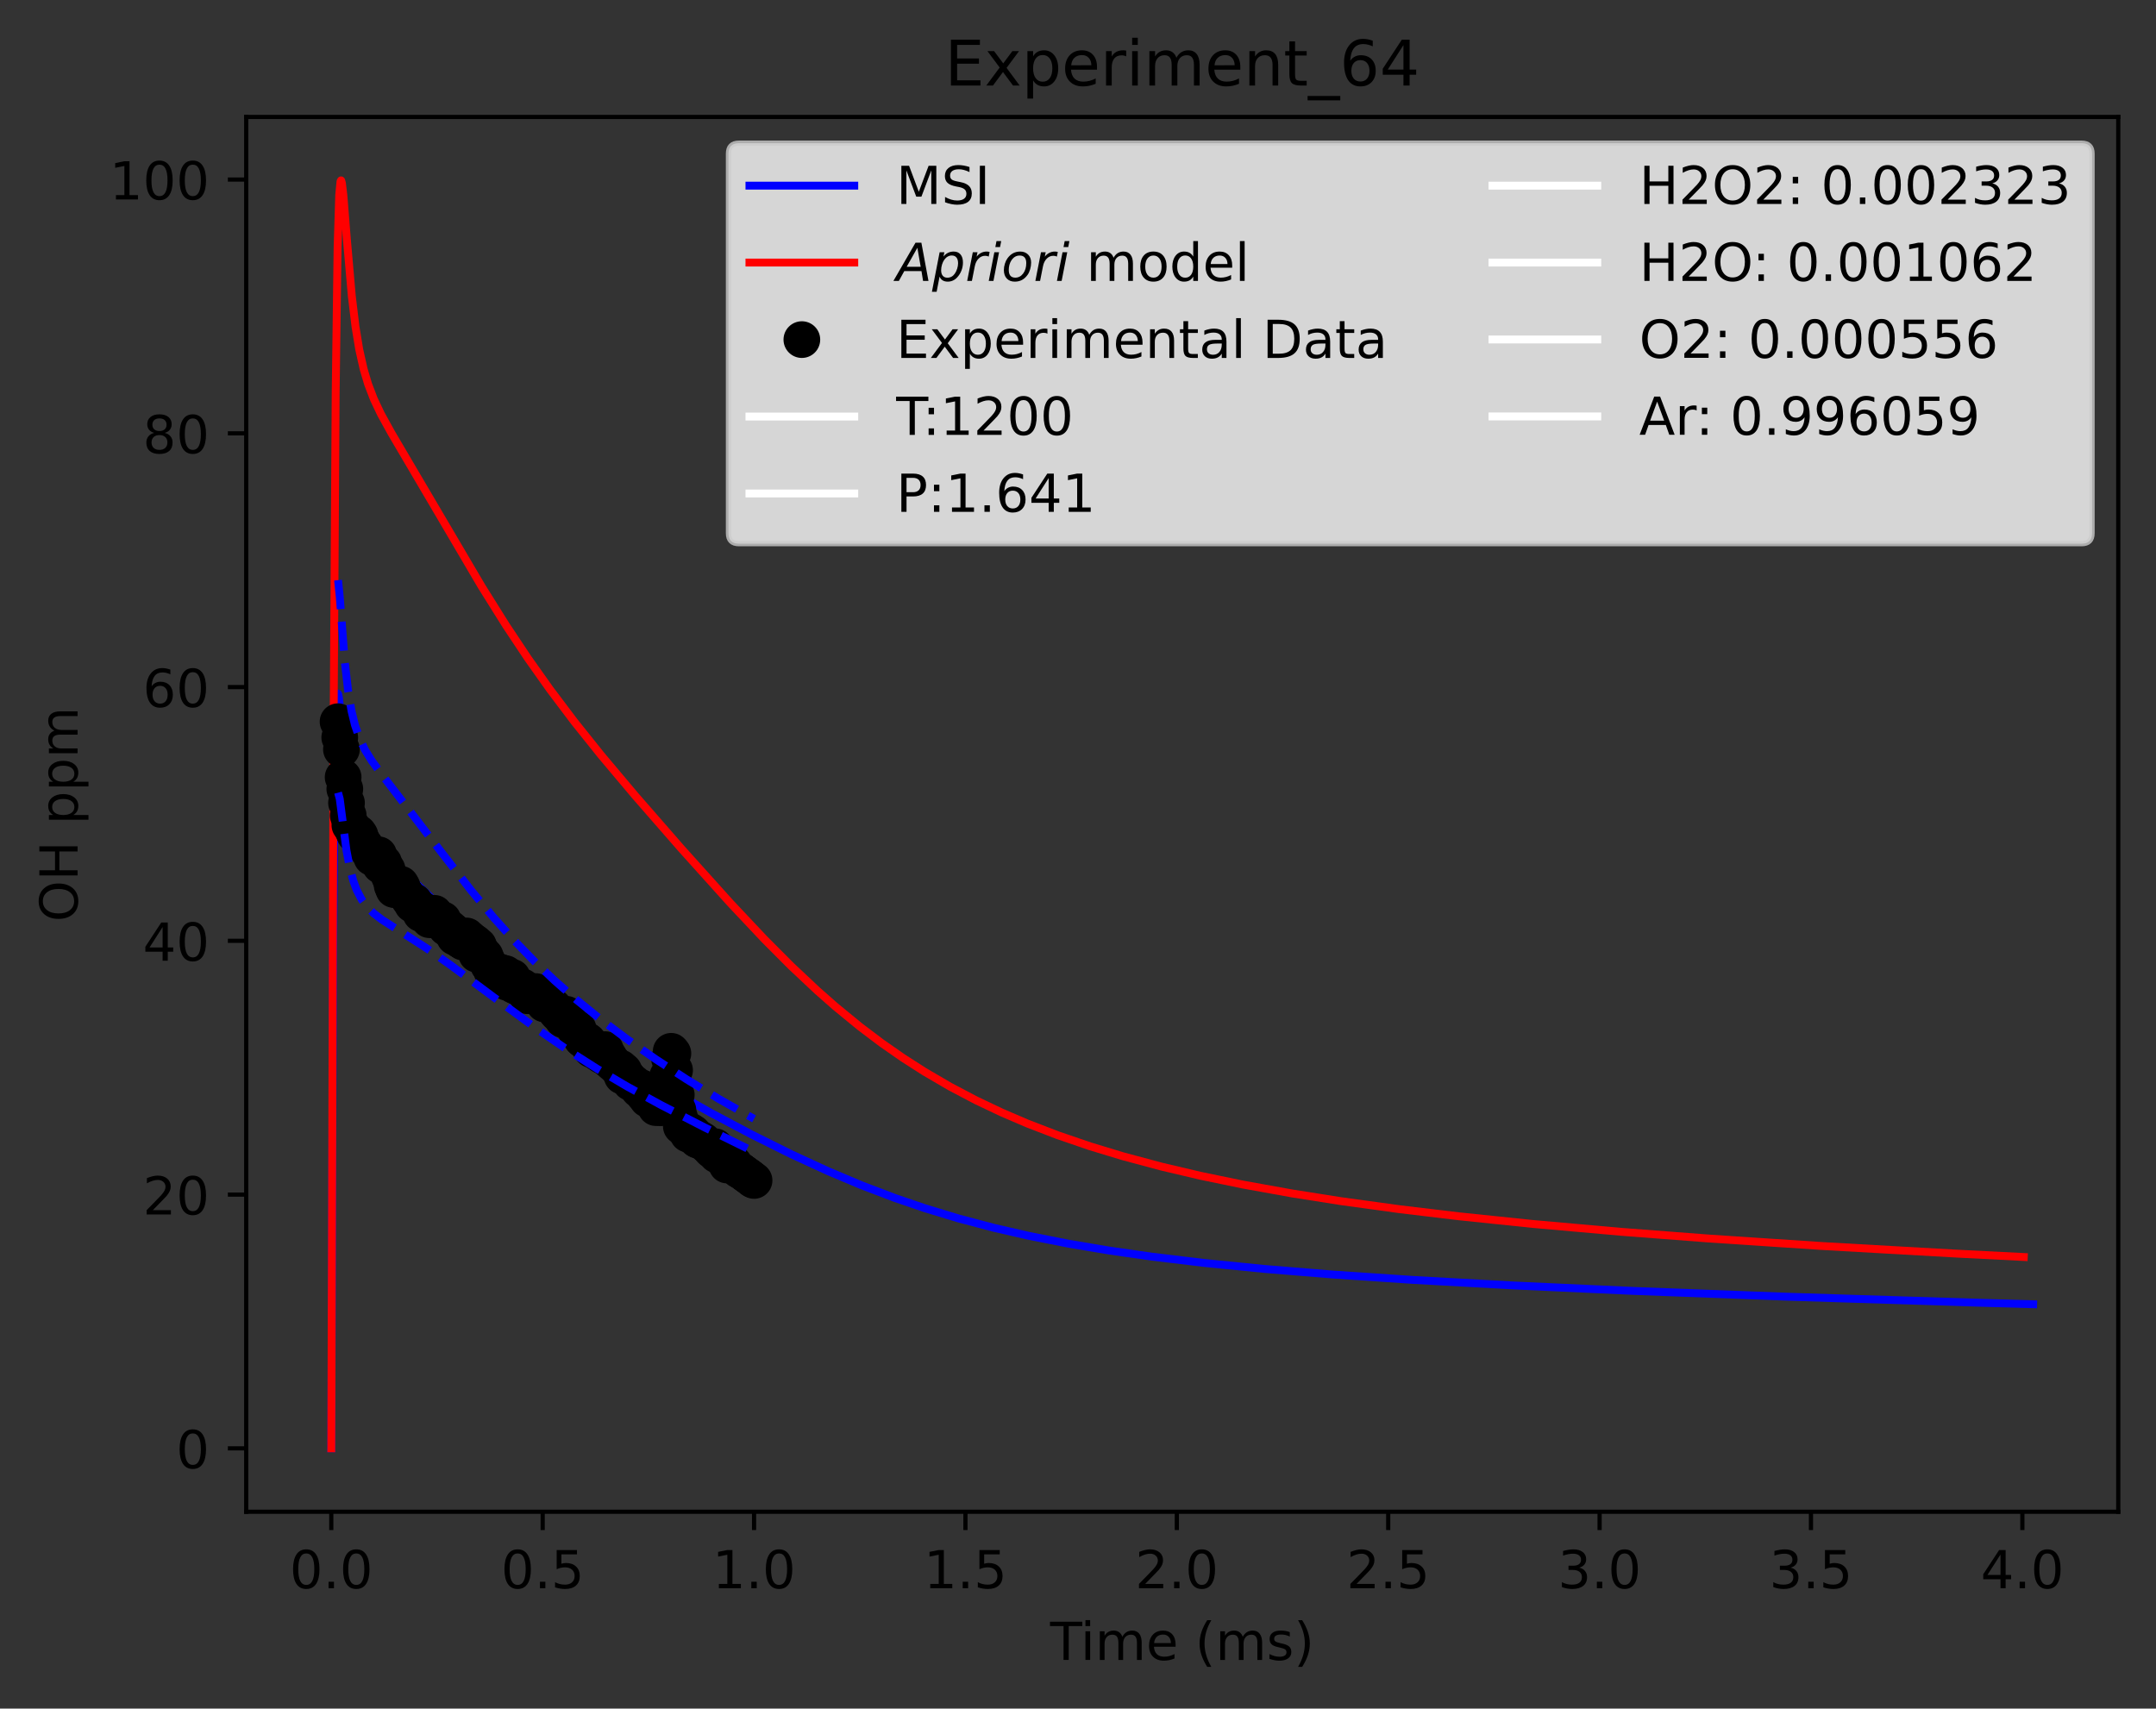 <?xml version="1.0" encoding="utf-8" standalone="no"?>
<!DOCTYPE svg PUBLIC "-//W3C//DTD SVG 1.1//EN"
  "http://www.w3.org/Graphics/SVG/1.1/DTD/svg11.dtd">
<!-- Created with matplotlib (https://matplotlib.org/) -->
<svg height="325.986pt" version="1.1" viewBox="0 0 411.286 325.986" width="411.286pt" xmlns="http://www.w3.org/2000/svg" xmlns:xlink="http://www.w3.org/1999/xlink">
 <rect x="0" y="0" width="411.286" height="325.986" fill="#333333" stroke="none"/>
 <defs>
  <style type="text/css">*{stroke-linecap:butt;stroke-linejoin:round;}</style>
 </defs>
 <g id="figure_1">
  <g id="patch_1">
   <path d="M 0 325.986 
L 411.286 325.986 
L 411.286 0 
L 0 0 
z
" style="fill:none;"/>
  </g>
  <g id="axes_1">
   <g id="patch_2">
    <path d="M 46.966 288.43 
L 404.086 288.43 
L 404.086 22.318 
L 46.966 22.318 
z
" style="fill:none;"/>
   </g>
   <g id="matplotlib.axis_1">
    <g id="xtick_1">
     <g id="line2d_1">
      <defs>
       <path d="M 0 0 
L 0 3.5 
" id="m9bf61937f9" style="stroke:#000000;stroke-width:0.8;"/>
      </defs>
      <g>
       <use style="stroke:#000000;stroke-width:0.8;" x="63.198" xlink:href="#m9bf61937f9" y="288.43"/>
      </g>
     </g>
     <g id="text_1">
      <!-- 0.0 -->
      <g transform="translate(55.247 303.029)scale(0.1 -0.1)">
       <defs>
        <path d="M 31.781 66.406 
Q 24.172 66.406 20.328 58.906 
Q 16.5 51.422 16.5 36.375 
Q 16.5 21.391 20.328 13.891 
Q 24.172 6.391 31.781 6.391 
Q 39.453 6.391 43.281 13.891 
Q 47.125 21.391 47.125 36.375 
Q 47.125 51.422 43.281 58.906 
Q 39.453 66.406 31.781 66.406 
z
M 31.781 74.219 
Q 44.047 74.219 50.516 64.516 
Q 56.984 54.828 56.984 36.375 
Q 56.984 17.969 50.516 8.266 
Q 44.047 -1.422 31.781 -1.422 
Q 19.531 -1.422 13.062 8.266 
Q 6.594 17.969 6.594 36.375 
Q 6.594 54.828 13.062 64.516 
Q 19.531 74.219 31.781 74.219 
z
" id="DejaVuSans-48"/>
        <path d="M 10.688 12.406 
L 21 12.406 
L 21 0 
L 10.688 0 
z
" id="DejaVuSans-46"/>
       </defs>
       <use xlink:href="#DejaVuSans-48"/>
       <use x="63.623" xlink:href="#DejaVuSans-46"/>
       <use x="95.41" xlink:href="#DejaVuSans-48"/>
      </g>
     </g>
    </g>
    <g id="xtick_2">
     <g id="line2d_2">
      <g>
       <use style="stroke:#000000;stroke-width:0.8;" x="103.523" xlink:href="#m9bf61937f9" y="288.43"/>
      </g>
     </g>
     <g id="text_2">
      <!-- 0.5 -->
      <g transform="translate(95.571 303.029)scale(0.1 -0.1)">
       <defs>
        <path d="M 10.797 72.906 
L 49.516 72.906 
L 49.516 64.594 
L 19.828 64.594 
L 19.828 46.734 
Q 21.969 47.469 24.109 47.828 
Q 26.266 48.188 28.422 48.188 
Q 40.625 48.188 47.75 41.5 
Q 54.891 34.812 54.891 23.391 
Q 54.891 11.625 47.562 5.094 
Q 40.234 -1.422 26.906 -1.422 
Q 22.312 -1.422 17.547 -0.641 
Q 12.797 0.141 7.719 1.703 
L 7.719 11.625 
Q 12.109 9.234 16.797 8.062 
Q 21.484 6.891 26.703 6.891 
Q 35.156 6.891 40.078 11.328 
Q 45.016 15.766 45.016 23.391 
Q 45.016 31 40.078 35.438 
Q 35.156 39.891 26.703 39.891 
Q 22.75 39.891 18.812 39.016 
Q 14.891 38.141 10.797 36.281 
z
" id="DejaVuSans-53"/>
       </defs>
       <use xlink:href="#DejaVuSans-48"/>
       <use x="63.623" xlink:href="#DejaVuSans-46"/>
       <use x="95.41" xlink:href="#DejaVuSans-53"/>
      </g>
     </g>
    </g>
    <g id="xtick_3">
     <g id="line2d_3">
      <g>
       <use style="stroke:#000000;stroke-width:0.8;" x="143.847" xlink:href="#m9bf61937f9" y="288.43"/>
      </g>
     </g>
     <g id="text_3">
      <!-- 1.0 -->
      <g transform="translate(135.895 303.029)scale(0.1 -0.1)">
       <defs>
        <path d="M 12.406 8.297 
L 28.516 8.297 
L 28.516 63.922 
L 10.984 60.406 
L 10.984 69.391 
L 28.422 72.906 
L 38.281 72.906 
L 38.281 8.297 
L 54.391 8.297 
L 54.391 0 
L 12.406 0 
z
" id="DejaVuSans-49"/>
       </defs>
       <use xlink:href="#DejaVuSans-49"/>
       <use x="63.623" xlink:href="#DejaVuSans-46"/>
       <use x="95.41" xlink:href="#DejaVuSans-48"/>
      </g>
     </g>
    </g>
    <g id="xtick_4">
     <g id="line2d_4">
      <g>
       <use style="stroke:#000000;stroke-width:0.8;" x="184.171" xlink:href="#m9bf61937f9" y="288.43"/>
      </g>
     </g>
     <g id="text_4">
      <!-- 1.5 -->
      <g transform="translate(176.22 303.029)scale(0.1 -0.1)">
       <use xlink:href="#DejaVuSans-49"/>
       <use x="63.623" xlink:href="#DejaVuSans-46"/>
       <use x="95.41" xlink:href="#DejaVuSans-53"/>
      </g>
     </g>
    </g>
    <g id="xtick_5">
     <g id="line2d_5">
      <g>
       <use style="stroke:#000000;stroke-width:0.8;" x="224.495" xlink:href="#m9bf61937f9" y="288.43"/>
      </g>
     </g>
     <g id="text_5">
      <!-- 2.0 -->
      <g transform="translate(216.544 303.029)scale(0.1 -0.1)">
       <defs>
        <path d="M 19.188 8.297 
L 53.609 8.297 
L 53.609 0 
L 7.328 0 
L 7.328 8.297 
Q 12.938 14.109 22.625 23.891 
Q 32.328 33.688 34.812 36.531 
Q 39.547 41.844 41.422 45.531 
Q 43.312 49.219 43.312 52.781 
Q 43.312 58.594 39.234 62.25 
Q 35.156 65.922 28.609 65.922 
Q 23.969 65.922 18.812 64.312 
Q 13.672 62.703 7.812 59.422 
L 7.812 69.391 
Q 13.766 71.781 18.938 73 
Q 24.125 74.219 28.422 74.219 
Q 39.75 74.219 46.484 68.547 
Q 53.219 62.891 53.219 53.422 
Q 53.219 48.922 51.531 44.891 
Q 49.859 40.875 45.406 35.406 
Q 44.188 33.984 37.641 27.219 
Q 31.109 20.453 19.188 8.297 
z
" id="DejaVuSans-50"/>
       </defs>
       <use xlink:href="#DejaVuSans-50"/>
       <use x="63.623" xlink:href="#DejaVuSans-46"/>
       <use x="95.41" xlink:href="#DejaVuSans-48"/>
      </g>
     </g>
    </g>
    <g id="xtick_6">
     <g id="line2d_6">
      <g>
       <use style="stroke:#000000;stroke-width:0.8;" x="264.82" xlink:href="#m9bf61937f9" y="288.43"/>
      </g>
     </g>
     <g id="text_6">
      <!-- 2.5 -->
      <g transform="translate(256.868 303.029)scale(0.1 -0.1)">
       <use xlink:href="#DejaVuSans-50"/>
       <use x="63.623" xlink:href="#DejaVuSans-46"/>
       <use x="95.41" xlink:href="#DejaVuSans-53"/>
      </g>
     </g>
    </g>
    <g id="xtick_7">
     <g id="line2d_7">
      <g>
       <use style="stroke:#000000;stroke-width:0.8;" x="305.144" xlink:href="#m9bf61937f9" y="288.43"/>
      </g>
     </g>
     <g id="text_7">
      <!-- 3.0 -->
      <g transform="translate(297.192 303.029)scale(0.1 -0.1)">
       <defs>
        <path d="M 40.578 39.312 
Q 47.656 37.797 51.625 33 
Q 55.609 28.219 55.609 21.188 
Q 55.609 10.406 48.188 4.484 
Q 40.766 -1.422 27.094 -1.422 
Q 22.516 -1.422 17.656 -0.516 
Q 12.797 0.391 7.625 2.203 
L 7.625 11.719 
Q 11.719 9.328 16.594 8.109 
Q 21.484 6.891 26.812 6.891 
Q 36.078 6.891 40.938 10.547 
Q 45.797 14.203 45.797 21.188 
Q 45.797 27.641 41.281 31.266 
Q 36.766 34.906 28.719 34.906 
L 20.219 34.906 
L 20.219 43.016 
L 29.109 43.016 
Q 36.375 43.016 40.234 45.922 
Q 44.094 48.828 44.094 54.297 
Q 44.094 59.906 40.109 62.906 
Q 36.141 65.922 28.719 65.922 
Q 24.656 65.922 20.016 65.031 
Q 15.375 64.156 9.812 62.312 
L 9.812 71.094 
Q 15.438 72.656 20.344 73.438 
Q 25.25 74.219 29.594 74.219 
Q 40.828 74.219 47.359 69.109 
Q 53.906 64.016 53.906 55.328 
Q 53.906 49.266 50.438 45.094 
Q 46.969 40.922 40.578 39.312 
z
" id="DejaVuSans-51"/>
       </defs>
       <use xlink:href="#DejaVuSans-51"/>
       <use x="63.623" xlink:href="#DejaVuSans-46"/>
       <use x="95.41" xlink:href="#DejaVuSans-48"/>
      </g>
     </g>
    </g>
    <g id="xtick_8">
     <g id="line2d_8">
      <g>
       <use style="stroke:#000000;stroke-width:0.8;" x="345.468" xlink:href="#m9bf61937f9" y="288.43"/>
      </g>
     </g>
     <g id="text_8">
      <!-- 3.5 -->
      <g transform="translate(337.517 303.029)scale(0.1 -0.1)">
       <use xlink:href="#DejaVuSans-51"/>
       <use x="63.623" xlink:href="#DejaVuSans-46"/>
       <use x="95.41" xlink:href="#DejaVuSans-53"/>
      </g>
     </g>
    </g>
    <g id="xtick_9">
     <g id="line2d_9">
      <g>
       <use style="stroke:#000000;stroke-width:0.8;" x="385.793" xlink:href="#m9bf61937f9" y="288.43"/>
      </g>
     </g>
     <g id="text_9">
      <!-- 4.0 -->
      <g transform="translate(377.841 303.029)scale(0.1 -0.1)">
       <defs>
        <path d="M 37.797 64.312 
L 12.891 25.391 
L 37.797 25.391 
z
M 35.203 72.906 
L 47.609 72.906 
L 47.609 25.391 
L 58.016 25.391 
L 58.016 17.188 
L 47.609 17.188 
L 47.609 0 
L 37.797 0 
L 37.797 17.188 
L 4.891 17.188 
L 4.891 26.703 
z
" id="DejaVuSans-52"/>
       </defs>
       <use xlink:href="#DejaVuSans-52"/>
       <use x="63.623" xlink:href="#DejaVuSans-46"/>
       <use x="95.41" xlink:href="#DejaVuSans-48"/>
      </g>
     </g>
    </g>
    <g id="text_10">
     <!-- Time (ms) -->
     <g transform="translate(200.326 316.707)scale(0.1 -0.1)">
      <defs>
       <path d="M -0.297 72.906 
L 61.375 72.906 
L 61.375 64.594 
L 35.5 64.594 
L 35.5 0 
L 25.594 0 
L 25.594 64.594 
L -0.297 64.594 
z
" id="DejaVuSans-84"/>
       <path d="M 9.422 54.688 
L 18.406 54.688 
L 18.406 0 
L 9.422 0 
z
M 9.422 75.984 
L 18.406 75.984 
L 18.406 64.594 
L 9.422 64.594 
z
" id="DejaVuSans-105"/>
       <path d="M 52 44.188 
Q 55.375 50.25 60.062 53.125 
Q 64.75 56 71.094 56 
Q 79.641 56 84.281 50.016 
Q 88.922 44.047 88.922 33.016 
L 88.922 0 
L 79.891 0 
L 79.891 32.719 
Q 79.891 40.578 77.094 44.375 
Q 74.312 48.188 68.609 48.188 
Q 61.625 48.188 57.562 43.547 
Q 53.516 38.922 53.516 30.906 
L 53.516 0 
L 44.484 0 
L 44.484 32.719 
Q 44.484 40.625 41.703 44.406 
Q 38.922 48.188 33.109 48.188 
Q 26.219 48.188 22.156 43.531 
Q 18.109 38.875 18.109 30.906 
L 18.109 0 
L 9.078 0 
L 9.078 54.688 
L 18.109 54.688 
L 18.109 46.188 
Q 21.188 51.219 25.484 53.609 
Q 29.781 56 35.688 56 
Q 41.656 56 45.828 52.969 
Q 50 49.953 52 44.188 
z
" id="DejaVuSans-109"/>
       <path d="M 56.203 29.594 
L 56.203 25.203 
L 14.891 25.203 
Q 15.484 15.922 20.484 11.062 
Q 25.484 6.203 34.422 6.203 
Q 39.594 6.203 44.453 7.469 
Q 49.312 8.734 54.109 11.281 
L 54.109 2.781 
Q 49.266 0.734 44.188 -0.344 
Q 39.109 -1.422 33.891 -1.422 
Q 20.797 -1.422 13.156 6.188 
Q 5.516 13.812 5.516 26.812 
Q 5.516 40.234 12.766 48.109 
Q 20.016 56 32.328 56 
Q 43.359 56 49.781 48.891 
Q 56.203 41.797 56.203 29.594 
z
M 47.219 32.234 
Q 47.125 39.594 43.094 43.984 
Q 39.062 48.391 32.422 48.391 
Q 24.906 48.391 20.391 44.141 
Q 15.875 39.891 15.188 32.172 
z
" id="DejaVuSans-101"/>
       <path id="DejaVuSans-32"/>
       <path d="M 31 75.875 
Q 24.469 64.656 21.281 53.656 
Q 18.109 42.672 18.109 31.391 
Q 18.109 20.125 21.312 9.062 
Q 24.516 -2 31 -13.188 
L 23.188 -13.188 
Q 15.875 -1.703 12.234 9.375 
Q 8.594 20.453 8.594 31.391 
Q 8.594 42.281 12.203 53.312 
Q 15.828 64.359 23.188 75.875 
z
" id="DejaVuSans-40"/>
       <path d="M 44.281 53.078 
L 44.281 44.578 
Q 40.484 46.531 36.375 47.5 
Q 32.281 48.484 27.875 48.484 
Q 21.188 48.484 17.844 46.438 
Q 14.5 44.391 14.5 40.281 
Q 14.5 37.156 16.891 35.375 
Q 19.281 33.594 26.516 31.984 
L 29.594 31.297 
Q 39.156 29.25 43.188 25.516 
Q 47.219 21.781 47.219 15.094 
Q 47.219 7.469 41.188 3.016 
Q 35.156 -1.422 24.609 -1.422 
Q 20.219 -1.422 15.453 -0.562 
Q 10.688 0.297 5.422 2 
L 5.422 11.281 
Q 10.406 8.688 15.234 7.391 
Q 20.062 6.109 24.812 6.109 
Q 31.156 6.109 34.562 8.281 
Q 37.984 10.453 37.984 14.406 
Q 37.984 18.062 35.516 20.016 
Q 33.062 21.969 24.703 23.781 
L 21.578 24.516 
Q 13.234 26.266 9.516 29.906 
Q 5.812 33.547 5.812 39.891 
Q 5.812 47.609 11.281 51.797 
Q 16.75 56 26.812 56 
Q 31.781 56 36.172 55.266 
Q 40.578 54.547 44.281 53.078 
z
" id="DejaVuSans-115"/>
       <path d="M 8.016 75.875 
L 15.828 75.875 
Q 23.141 64.359 26.781 53.312 
Q 30.422 42.281 30.422 31.391 
Q 30.422 20.453 26.781 9.375 
Q 23.141 -1.703 15.828 -13.188 
L 8.016 -13.188 
Q 14.5 -2 17.703 9.062 
Q 20.906 20.125 20.906 31.391 
Q 20.906 42.672 17.703 53.656 
Q 14.5 64.656 8.016 75.875 
z
" id="DejaVuSans-41"/>
      </defs>
      <use xlink:href="#DejaVuSans-84"/>
      <use x="57.959" xlink:href="#DejaVuSans-105"/>
      <use x="85.742" xlink:href="#DejaVuSans-109"/>
      <use x="183.154" xlink:href="#DejaVuSans-101"/>
      <use x="244.678" xlink:href="#DejaVuSans-32"/>
      <use x="276.465" xlink:href="#DejaVuSans-40"/>
      <use x="315.479" xlink:href="#DejaVuSans-109"/>
      <use x="412.891" xlink:href="#DejaVuSans-115"/>
      <use x="464.99" xlink:href="#DejaVuSans-41"/>
     </g>
    </g>
   </g>
   <g id="matplotlib.axis_2">
    <g id="ytick_1">
     <g id="line2d_10">
      <defs>
       <path d="M 0 0 
L -3.5 0 
" id="mf87a4bf2c1" style="stroke:#000000;stroke-width:0.8;"/>
      </defs>
      <g>
       <use style="stroke:#000000;stroke-width:0.8;" x="46.966" xlink:href="#mf87a4bf2c1" y="276.334"/>
      </g>
     </g>
     <g id="text_11">
      <!-- 0 -->
      <g transform="translate(33.603 280.133)scale(0.1 -0.1)">
       <use xlink:href="#DejaVuSans-48"/>
      </g>
     </g>
    </g>
    <g id="ytick_2">
     <g id="line2d_11">
      <g>
       <use style="stroke:#000000;stroke-width:0.8;" x="46.966" xlink:href="#mf87a4bf2c1" y="227.919"/>
      </g>
     </g>
     <g id="text_12">
      <!-- 20 -->
      <g transform="translate(27.241 231.718)scale(0.1 -0.1)">
       <use xlink:href="#DejaVuSans-50"/>
       <use x="63.623" xlink:href="#DejaVuSans-48"/>
      </g>
     </g>
    </g>
    <g id="ytick_3">
     <g id="line2d_12">
      <g>
       <use style="stroke:#000000;stroke-width:0.8;" x="46.966" xlink:href="#mf87a4bf2c1" y="179.504"/>
      </g>
     </g>
     <g id="text_13">
      <!-- 40 -->
      <g transform="translate(27.241 183.303)scale(0.1 -0.1)">
       <use xlink:href="#DejaVuSans-52"/>
       <use x="63.623" xlink:href="#DejaVuSans-48"/>
      </g>
     </g>
    </g>
    <g id="ytick_4">
     <g id="line2d_13">
      <g>
       <use style="stroke:#000000;stroke-width:0.8;" x="46.966" xlink:href="#mf87a4bf2c1" y="131.089"/>
      </g>
     </g>
     <g id="text_14">
      <!-- 60 -->
      <g transform="translate(27.241 134.888)scale(0.1 -0.1)">
       <defs>
        <path d="M 33.016 40.375 
Q 26.375 40.375 22.484 35.828 
Q 18.609 31.297 18.609 23.391 
Q 18.609 15.531 22.484 10.953 
Q 26.375 6.391 33.016 6.391 
Q 39.656 6.391 43.531 10.953 
Q 47.406 15.531 47.406 23.391 
Q 47.406 31.297 43.531 35.828 
Q 39.656 40.375 33.016 40.375 
z
M 52.594 71.297 
L 52.594 62.312 
Q 48.875 64.062 45.094 64.984 
Q 41.312 65.922 37.594 65.922 
Q 27.828 65.922 22.672 59.328 
Q 17.531 52.734 16.797 39.406 
Q 19.672 43.656 24.016 45.922 
Q 28.375 48.188 33.594 48.188 
Q 44.578 48.188 50.953 41.516 
Q 57.328 34.859 57.328 23.391 
Q 57.328 12.156 50.688 5.359 
Q 44.047 -1.422 33.016 -1.422 
Q 20.359 -1.422 13.672 8.266 
Q 6.984 17.969 6.984 36.375 
Q 6.984 53.656 15.188 63.938 
Q 23.391 74.219 37.203 74.219 
Q 40.922 74.219 44.703 73.484 
Q 48.484 72.75 52.594 71.297 
z
" id="DejaVuSans-54"/>
       </defs>
       <use xlink:href="#DejaVuSans-54"/>
       <use x="63.623" xlink:href="#DejaVuSans-48"/>
      </g>
     </g>
    </g>
    <g id="ytick_5">
     <g id="line2d_14">
      <g>
       <use style="stroke:#000000;stroke-width:0.8;" x="46.966" xlink:href="#mf87a4bf2c1" y="82.674"/>
      </g>
     </g>
     <g id="text_15">
      <!-- 80 -->
      <g transform="translate(27.241 86.473)scale(0.1 -0.1)">
       <defs>
        <path d="M 31.781 34.625 
Q 24.75 34.625 20.719 30.859 
Q 16.703 27.094 16.703 20.516 
Q 16.703 13.922 20.719 10.156 
Q 24.75 6.391 31.781 6.391 
Q 38.812 6.391 42.859 10.172 
Q 46.922 13.969 46.922 20.516 
Q 46.922 27.094 42.891 30.859 
Q 38.875 34.625 31.781 34.625 
z
M 21.922 38.812 
Q 15.578 40.375 12.031 44.719 
Q 8.5 49.078 8.5 55.328 
Q 8.5 64.062 14.719 69.141 
Q 20.953 74.219 31.781 74.219 
Q 42.672 74.219 48.875 69.141 
Q 55.078 64.062 55.078 55.328 
Q 55.078 49.078 51.531 44.719 
Q 48 40.375 41.703 38.812 
Q 48.828 37.156 52.797 32.312 
Q 56.781 27.484 56.781 20.516 
Q 56.781 9.906 50.312 4.234 
Q 43.844 -1.422 31.781 -1.422 
Q 19.734 -1.422 13.25 4.234 
Q 6.781 9.906 6.781 20.516 
Q 6.781 27.484 10.781 32.312 
Q 14.797 37.156 21.922 38.812 
z
M 18.312 54.391 
Q 18.312 48.734 21.844 45.562 
Q 25.391 42.391 31.781 42.391 
Q 38.141 42.391 41.719 45.562 
Q 45.312 48.734 45.312 54.391 
Q 45.312 60.062 41.719 63.234 
Q 38.141 66.406 31.781 66.406 
Q 25.391 66.406 21.844 63.234 
Q 18.312 60.062 18.312 54.391 
z
" id="DejaVuSans-56"/>
       </defs>
       <use xlink:href="#DejaVuSans-56"/>
       <use x="63.623" xlink:href="#DejaVuSans-48"/>
      </g>
     </g>
    </g>
    <g id="ytick_6">
     <g id="line2d_15">
      <g>
       <use style="stroke:#000000;stroke-width:0.8;" x="46.966" xlink:href="#mf87a4bf2c1" y="34.259"/>
      </g>
     </g>
     <g id="text_16">
      <!-- 100 -->
      <g transform="translate(20.878 38.058)scale(0.1 -0.1)">
       <use xlink:href="#DejaVuSans-49"/>
       <use x="63.623" xlink:href="#DejaVuSans-48"/>
       <use x="127.246" xlink:href="#DejaVuSans-48"/>
      </g>
     </g>
    </g>
    <g id="text_17">
     <!-- OH ppm -->
     <g transform="translate(14.798 175.878)rotate(-90)scale(0.1 -0.1)">
      <defs>
       <path d="M 39.406 66.219 
Q 28.656 66.219 22.328 58.203 
Q 16.016 50.203 16.016 36.375 
Q 16.016 22.609 22.328 14.594 
Q 28.656 6.594 39.406 6.594 
Q 50.141 6.594 56.422 14.594 
Q 62.703 22.609 62.703 36.375 
Q 62.703 50.203 56.422 58.203 
Q 50.141 66.219 39.406 66.219 
z
M 39.406 74.219 
Q 54.734 74.219 63.906 63.938 
Q 73.094 53.656 73.094 36.375 
Q 73.094 19.141 63.906 8.859 
Q 54.734 -1.422 39.406 -1.422 
Q 24.031 -1.422 14.812 8.828 
Q 5.609 19.094 5.609 36.375 
Q 5.609 53.656 14.812 63.938 
Q 24.031 74.219 39.406 74.219 
z
" id="DejaVuSans-79"/>
       <path d="M 9.812 72.906 
L 19.672 72.906 
L 19.672 43.016 
L 55.516 43.016 
L 55.516 72.906 
L 65.375 72.906 
L 65.375 0 
L 55.516 0 
L 55.516 34.719 
L 19.672 34.719 
L 19.672 0 
L 9.812 0 
z
" id="DejaVuSans-72"/>
       <path d="M 18.109 8.203 
L 18.109 -20.797 
L 9.078 -20.797 
L 9.078 54.688 
L 18.109 54.688 
L 18.109 46.391 
Q 20.953 51.266 25.266 53.625 
Q 29.594 56 35.594 56 
Q 45.562 56 51.781 48.094 
Q 58.016 40.188 58.016 27.297 
Q 58.016 14.406 51.781 6.484 
Q 45.562 -1.422 35.594 -1.422 
Q 29.594 -1.422 25.266 0.953 
Q 20.953 3.328 18.109 8.203 
z
M 48.688 27.297 
Q 48.688 37.203 44.609 42.844 
Q 40.531 48.484 33.406 48.484 
Q 26.266 48.484 22.188 42.844 
Q 18.109 37.203 18.109 27.297 
Q 18.109 17.391 22.188 11.75 
Q 26.266 6.109 33.406 6.109 
Q 40.531 6.109 44.609 11.75 
Q 48.688 17.391 48.688 27.297 
z
" id="DejaVuSans-112"/>
      </defs>
      <use xlink:href="#DejaVuSans-79"/>
      <use x="78.711" xlink:href="#DejaVuSans-72"/>
      <use x="153.906" xlink:href="#DejaVuSans-32"/>
      <use x="185.693" xlink:href="#DejaVuSans-112"/>
      <use x="249.17" xlink:href="#DejaVuSans-112"/>
      <use x="312.646" xlink:href="#DejaVuSans-109"/>
     </g>
    </g>
   </g>
   <g id="line2d_16">
    <path clip-path="url(#p0bc0b6149d)" d="M 63.198 276.334 
L 63.538 183.44 
L 63.866 146.576 
L 64.161 134.77 
L 64.395 132.385 
L 64.448 132.333 
L 64.5 132.402 
L 64.656 133.162 
L 65.008 136.46 
L 66.028 146.341 
L 66.701 150.589 
L 67.386 153.542 
L 68.104 155.721 
L 68.867 157.419 
L 69.818 159.009 
L 71.04 160.582 
L 72.769 162.386 
L 76.336 165.691 
L 81.455 170.535 
L 97.317 185.873 
L 102.317 190.234 
L 107.136 194.126 
L 111.777 197.596 
L 117.081 201.262 
L 122.385 204.663 
L 128.617 208.397 
L 135.634 212.347 
L 143.288 216.411 
L 150.943 220.221 
L 157.959 223.453 
L 164.338 226.142 
L 170.717 228.571 
L 176.458 230.533 
L 182.838 232.469 
L 189.54 234.247 
L 196.242 235.79 
L 203.901 237.303 
L 211.56 238.591 
L 219.7 239.758 
L 229.77 240.969 
L 241.279 242.112 
L 254.226 243.171 
L 269.35 244.189 
L 288.794 245.264 
L 311.509 246.296 
L 340.729 247.399 
L 378.1 248.572 
L 387.853 248.846 
L 387.853 248.846 
" style="fill:none;stroke:#0000ff;stroke-linecap:square;stroke-width:1.5;"/>
   </g>
   <g id="line2d_17">
    <path clip-path="url(#p0bc0b6149d)" d="M 63.198 276.334 
L 63.621 141.965 
L 64.033 75.119 
L 64.4 47.193 
L 64.711 37.19 
L 64.953 34.605 
L 65.057 34.414 
L 65.092 34.444 
L 65.23 34.95 
L 65.506 37.281 
L 66.167 45.594 
L 67.107 56.439 
L 67.816 62.338 
L 68.527 66.668 
L 69.379 70.466 
L 70.231 73.313 
L 71.326 76.165 
L 72.665 78.988 
L 74.66 82.609 
L 82.29 95.581 
L 91.893 111.911 
L 96.541 119.334 
L 100.723 125.618 
L 104.906 131.522 
L 109.553 137.685 
L 114.665 144.075 
L 121.171 151.811 
L 130 161.934 
L 139.295 172.27 
L 145.801 179.18 
L 150.913 184.31 
L 155.949 189.04 
L 159.362 192.043 
L 164.06 195.896 
L 168.157 198.992 
L 172.254 201.847 
L 176.352 204.473 
L 181.268 207.343 
L 186.185 209.932 
L 191.101 212.267 
L 196.018 214.377 
L 201.754 216.586 
L 207.957 218.709 
L 214.161 220.594 
L 221.606 222.59 
L 229.05 224.342 
L 237.123 226.012 
L 246.469 227.7 
L 255.815 229.174 
L 267.03 230.714 
L 278.274 232.058 
L 292.367 233.521 
L 309.277 235.024 
L 326.188 236.319 
L 347.573 237.732 
L 373.236 239.182 
L 386.067 239.829 
L 386.067 239.829 
" style="fill:none;stroke:#ff0000;stroke-linecap:square;stroke-width:1.5;"/>
   </g>
   <g id="line2d_18">
    <defs>
     <path d="M 0 3 
C 0.796 3 1.559 2.684 2.121 2.121 
C 2.684 1.559 3 0.796 3 0 
C 3 -0.796 2.684 -1.559 2.121 -2.121 
C 1.559 -2.684 0.796 -3 0 -3 
C -0.796 -3 -1.559 -2.684 -2.121 -2.121 
C -2.684 -1.559 -3 -0.796 -3 0 
C -3 0.796 -2.684 1.559 -2.121 2.121 
C -1.559 2.684 -0.796 3 0 3 
z
" id="m9dae90c8af" style="stroke:#000000;"/>
    </defs>
    <g clip-path="url(#p0bc0b6149d)">
     <use style="stroke:#000000;" x="64.489" xlink:href="#m9dae90c8af" y="137.695"/>
     <use style="stroke:#000000;" x="64.811" xlink:href="#m9dae90c8af" y="140.699"/>
     <use style="stroke:#000000;" x="65.134" xlink:href="#m9dae90c8af" y="142.968"/>
     <use style="stroke:#000000;" x="65.457" xlink:href="#m9dae90c8af" y="148.296"/>
     <use style="stroke:#000000;" x="65.779" xlink:href="#m9dae90c8af" y="150.525"/>
     <use style="stroke:#000000;" x="66.102" xlink:href="#m9dae90c8af" y="153.193"/>
     <use style="stroke:#000000;" x="66.424" xlink:href="#m9dae90c8af" y="155.58"/>
     <use style="stroke:#000000;" x="66.747" xlink:href="#m9dae90c8af" y="157.429"/>
     <use style="stroke:#000000;" x="67.069" xlink:href="#m9dae90c8af" y="157.601"/>
     <use style="stroke:#000000;" x="67.392" xlink:href="#m9dae90c8af" y="158.54"/>
     <use style="stroke:#000000;" x="67.715" xlink:href="#m9dae90c8af" y="159.25"/>
     <use style="stroke:#000000;" x="68.037" xlink:href="#m9dae90c8af" y="159.17"/>
     <use style="stroke:#000000;" x="68.36" xlink:href="#m9dae90c8af" y="158.949"/>
     <use style="stroke:#000000;" x="68.682" xlink:href="#m9dae90c8af" y="159.421"/>
     <use style="stroke:#000000;" x="69.005" xlink:href="#m9dae90c8af" y="160.465"/>
     <use style="stroke:#000000;" x="69.328" xlink:href="#m9dae90c8af" y="160.913"/>
     <use style="stroke:#000000;" x="69.65" xlink:href="#m9dae90c8af" y="161.394"/>
     <use style="stroke:#000000;" x="69.973" xlink:href="#m9dae90c8af" y="161.854"/>
     <use style="stroke:#000000;" x="70.295" xlink:href="#m9dae90c8af" y="162.394"/>
     <use style="stroke:#000000;" x="70.618" xlink:href="#m9dae90c8af" y="162.658"/>
     <use style="stroke:#000000;" x="70.941" xlink:href="#m9dae90c8af" y="163.605"/>
     <use style="stroke:#000000;" x="71.263" xlink:href="#m9dae90c8af" y="163.59"/>
     <use style="stroke:#000000;" x="71.586" xlink:href="#m9dae90c8af" y="163.583"/>
     <use style="stroke:#000000;" x="71.908" xlink:href="#m9dae90c8af" y="163.302"/>
     <use style="stroke:#000000;" x="72.231" xlink:href="#m9dae90c8af" y="163.091"/>
     <use style="stroke:#000000;" x="72.554" xlink:href="#m9dae90c8af" y="165.074"/>
     <use style="stroke:#000000;" x="72.876" xlink:href="#m9dae90c8af" y="165.285"/>
     <use style="stroke:#000000;" x="73.199" xlink:href="#m9dae90c8af" y="164.633"/>
     <use style="stroke:#000000;" x="73.521" xlink:href="#m9dae90c8af" y="165.798"/>
     <use style="stroke:#000000;" x="73.844" xlink:href="#m9dae90c8af" y="165.909"/>
     <use style="stroke:#000000;" x="74.167" xlink:href="#m9dae90c8af" y="166.919"/>
     <use style="stroke:#000000;" x="74.489" xlink:href="#m9dae90c8af" y="167.625"/>
     <use style="stroke:#000000;" x="74.812" xlink:href="#m9dae90c8af" y="168.942"/>
     <use style="stroke:#000000;" x="75.134" xlink:href="#m9dae90c8af" y="169.712"/>
     <use style="stroke:#000000;" x="75.457" xlink:href="#m9dae90c8af" y="169.722"/>
     <use style="stroke:#000000;" x="75.78" xlink:href="#m9dae90c8af" y="169.56"/>
     <use style="stroke:#000000;" x="76.102" xlink:href="#m9dae90c8af" y="169.506"/>
     <use style="stroke:#000000;" x="76.425" xlink:href="#m9dae90c8af" y="168.703"/>
     <use style="stroke:#000000;" x="76.747" xlink:href="#m9dae90c8af" y="169.281"/>
     <use style="stroke:#000000;" x="77.07" xlink:href="#m9dae90c8af" y="170.145"/>
     <use style="stroke:#000000;" x="77.392" xlink:href="#m9dae90c8af" y="170.588"/>
     <use style="stroke:#000000;" x="77.715" xlink:href="#m9dae90c8af" y="171.005"/>
     <use style="stroke:#000000;" x="78.038" xlink:href="#m9dae90c8af" y="171.547"/>
     <use style="stroke:#000000;" x="78.36" xlink:href="#m9dae90c8af" y="171.883"/>
     <use style="stroke:#000000;" x="78.683" xlink:href="#m9dae90c8af" y="172.54"/>
     <use style="stroke:#000000;" x="79.005" xlink:href="#m9dae90c8af" y="172.034"/>
     <use style="stroke:#000000;" x="79.328" xlink:href="#m9dae90c8af" y="172.494"/>
     <use style="stroke:#000000;" x="79.651" xlink:href="#m9dae90c8af" y="172.9"/>
     <use style="stroke:#000000;" x="79.973" xlink:href="#m9dae90c8af" y="173.452"/>
     <use style="stroke:#000000;" x="80.296" xlink:href="#m9dae90c8af" y="174.302"/>
     <use style="stroke:#000000;" x="80.618" xlink:href="#m9dae90c8af" y="173.617"/>
     <use style="stroke:#000000;" x="80.941" xlink:href="#m9dae90c8af" y="174.505"/>
     <use style="stroke:#000000;" x="81.264" xlink:href="#m9dae90c8af" y="174.609"/>
     <use style="stroke:#000000;" x="81.586" xlink:href="#m9dae90c8af" y="174.236"/>
     <use style="stroke:#000000;" x="81.909" xlink:href="#m9dae90c8af" y="175.473"/>
     <use style="stroke:#000000;" x="82.231" xlink:href="#m9dae90c8af" y="174.452"/>
     <use style="stroke:#000000;" x="82.554" xlink:href="#m9dae90c8af" y="175.464"/>
     <use style="stroke:#000000;" x="82.877" xlink:href="#m9dae90c8af" y="174.258"/>
     <use style="stroke:#000000;" x="83.199" xlink:href="#m9dae90c8af" y="174.822"/>
     <use style="stroke:#000000;" x="83.522" xlink:href="#m9dae90c8af" y="175.2"/>
     <use style="stroke:#000000;" x="83.844" xlink:href="#m9dae90c8af" y="175.561"/>
     <use style="stroke:#000000;" x="84.167" xlink:href="#m9dae90c8af" y="175.386"/>
     <use style="stroke:#000000;" x="84.49" xlink:href="#m9dae90c8af" y="175.493"/>
     <use style="stroke:#000000;" x="84.812" xlink:href="#m9dae90c8af" y="176.553"/>
     <use style="stroke:#000000;" x="85.135" xlink:href="#m9dae90c8af" y="177.008"/>
     <use style="stroke:#000000;" x="85.457" xlink:href="#m9dae90c8af" y="176.94"/>
     <use style="stroke:#000000;" x="85.78" xlink:href="#m9dae90c8af" y="177.088"/>
     <use style="stroke:#000000;" x="86.103" xlink:href="#m9dae90c8af" y="177.785"/>
     <use style="stroke:#000000;" x="86.425" xlink:href="#m9dae90c8af" y="177.647"/>
     <use style="stroke:#000000;" x="86.748" xlink:href="#m9dae90c8af" y="178.795"/>
     <use style="stroke:#000000;" x="87.07" xlink:href="#m9dae90c8af" y="178.422"/>
     <use style="stroke:#000000;" x="87.393" xlink:href="#m9dae90c8af" y="178.785"/>
     <use style="stroke:#000000;" x="87.716" xlink:href="#m9dae90c8af" y="179.335"/>
     <use style="stroke:#000000;" x="88.038" xlink:href="#m9dae90c8af" y="179.482"/>
     <use style="stroke:#000000;" x="88.361" xlink:href="#m9dae90c8af" y="179.751"/>
     <use style="stroke:#000000;" x="88.683" xlink:href="#m9dae90c8af" y="179.543"/>
     <use style="stroke:#000000;" x="89.006" xlink:href="#m9dae90c8af" y="178.577"/>
     <use style="stroke:#000000;" x="89.328" xlink:href="#m9dae90c8af" y="179.378"/>
     <use style="stroke:#000000;" x="89.651" xlink:href="#m9dae90c8af" y="179.141"/>
     <use style="stroke:#000000;" x="89.974" xlink:href="#m9dae90c8af" y="179.499"/>
     <use style="stroke:#000000;" x="90.296" xlink:href="#m9dae90c8af" y="180.545"/>
     <use style="stroke:#000000;" x="90.619" xlink:href="#m9dae90c8af" y="179.872"/>
     <use style="stroke:#000000;" x="90.941" xlink:href="#m9dae90c8af" y="182.055"/>
     <use style="stroke:#000000;" x="91.264" xlink:href="#m9dae90c8af" y="180.431"/>
     <use style="stroke:#000000;" x="91.587" xlink:href="#m9dae90c8af" y="181.199"/>
     <use style="stroke:#000000;" x="91.909" xlink:href="#m9dae90c8af" y="182.341"/>
     <use style="stroke:#000000;" x="92.232" xlink:href="#m9dae90c8af" y="182.135"/>
     <use style="stroke:#000000;" x="92.554" xlink:href="#m9dae90c8af" y="182.433"/>
     <use style="stroke:#000000;" x="92.877" xlink:href="#m9dae90c8af" y="183.259"/>
     <use style="stroke:#000000;" x="93.2" xlink:href="#m9dae90c8af" y="184.108"/>
     <use style="stroke:#000000;" x="93.522" xlink:href="#m9dae90c8af" y="184.336"/>
     <use style="stroke:#000000;" x="93.845" xlink:href="#m9dae90c8af" y="185.328"/>
     <use style="stroke:#000000;" x="94.167" xlink:href="#m9dae90c8af" y="185.215"/>
     <use style="stroke:#000000;" x="94.49" xlink:href="#m9dae90c8af" y="185.348"/>
     <use style="stroke:#000000;" x="94.813" xlink:href="#m9dae90c8af" y="185.631"/>
     <use style="stroke:#000000;" x="95.135" xlink:href="#m9dae90c8af" y="185.592"/>
     <use style="stroke:#000000;" x="95.458" xlink:href="#m9dae90c8af" y="185.486"/>
     <use style="stroke:#000000;" x="95.78" xlink:href="#m9dae90c8af" y="185.675"/>
     <use style="stroke:#000000;" x="96.103" xlink:href="#m9dae90c8af" y="186.621"/>
     <use style="stroke:#000000;" x="96.426" xlink:href="#m9dae90c8af" y="185.762"/>
     <use style="stroke:#000000;" x="96.748" xlink:href="#m9dae90c8af" y="187.425"/>
     <use style="stroke:#000000;" x="97.071" xlink:href="#m9dae90c8af" y="186.345"/>
     <use style="stroke:#000000;" x="97.393" xlink:href="#m9dae90c8af" y="186.65"/>
     <use style="stroke:#000000;" x="97.716" xlink:href="#m9dae90c8af" y="186.469"/>
     <use style="stroke:#000000;" x="98.039" xlink:href="#m9dae90c8af" y="187.998"/>
     <use style="stroke:#000000;" x="98.361" xlink:href="#m9dae90c8af" y="187.587"/>
     <use style="stroke:#000000;" x="98.684" xlink:href="#m9dae90c8af" y="188.294"/>
     <use style="stroke:#000000;" x="99.006" xlink:href="#m9dae90c8af" y="188.139"/>
     <use style="stroke:#000000;" x="99.329" xlink:href="#m9dae90c8af" y="188.26"/>
     <use style="stroke:#000000;" x="99.651" xlink:href="#m9dae90c8af" y="188.284"/>
     <use style="stroke:#000000;" x="99.974" xlink:href="#m9dae90c8af" y="188.867"/>
     <use style="stroke:#000000;" x="100.297" xlink:href="#m9dae90c8af" y="189.516"/>
     <use style="stroke:#000000;" x="100.619" xlink:href="#m9dae90c8af" y="189.983"/>
     <use style="stroke:#000000;" x="100.942" xlink:href="#m9dae90c8af" y="189.419"/>
     <use style="stroke:#000000;" x="101.264" xlink:href="#m9dae90c8af" y="189.814"/>
     <use style="stroke:#000000;" x="101.587" xlink:href="#m9dae90c8af" y="189.177"/>
     <use style="stroke:#000000;" x="101.91" xlink:href="#m9dae90c8af" y="189.775"/>
     <use style="stroke:#000000;" x="102.232" xlink:href="#m9dae90c8af" y="189.189"/>
     <use style="stroke:#000000;" x="102.555" xlink:href="#m9dae90c8af" y="189.751"/>
     <use style="stroke:#000000;" x="102.877" xlink:href="#m9dae90c8af" y="190.569"/>
     <use style="stroke:#000000;" x="103.2" xlink:href="#m9dae90c8af" y="190.62"/>
     <use style="stroke:#000000;" x="103.523" xlink:href="#m9dae90c8af" y="190.342"/>
     <use style="stroke:#000000;" x="103.845" xlink:href="#m9dae90c8af" y="191.533"/>
     <use style="stroke:#000000;" x="104.168" xlink:href="#m9dae90c8af" y="191.269"/>
     <use style="stroke:#000000;" x="104.49" xlink:href="#m9dae90c8af" y="191.731"/>
     <use style="stroke:#000000;" x="104.813" xlink:href="#m9dae90c8af" y="191.487"/>
     <use style="stroke:#000000;" x="105.136" xlink:href="#m9dae90c8af" y="191.903"/>
     <use style="stroke:#000000;" x="105.458" xlink:href="#m9dae90c8af" y="192.019"/>
     <use style="stroke:#000000;" x="105.781" xlink:href="#m9dae90c8af" y="192.365"/>
     <use style="stroke:#000000;" x="106.103" xlink:href="#m9dae90c8af" y="193.024"/>
     <use style="stroke:#000000;" x="106.426" xlink:href="#m9dae90c8af" y="193.406"/>
     <use style="stroke:#000000;" x="106.749" xlink:href="#m9dae90c8af" y="193.636"/>
     <use style="stroke:#000000;" x="107.071" xlink:href="#m9dae90c8af" y="193.917"/>
     <use style="stroke:#000000;" x="107.394" xlink:href="#m9dae90c8af" y="194.547"/>
     <use style="stroke:#000000;" x="107.716" xlink:href="#m9dae90c8af" y="194.14"/>
     <use style="stroke:#000000;" x="108.039" xlink:href="#m9dae90c8af" y="193.518"/>
     <use style="stroke:#000000;" x="108.362" xlink:href="#m9dae90c8af" y="194.612"/>
     <use style="stroke:#000000;" x="108.684" xlink:href="#m9dae90c8af" y="195.072"/>
     <use style="stroke:#000000;" x="109.007" xlink:href="#m9dae90c8af" y="195.481"/>
     <use style="stroke:#000000;" x="109.329" xlink:href="#m9dae90c8af" y="195.74"/>
     <use style="stroke:#000000;" x="109.652" xlink:href="#m9dae90c8af" y="196.302"/>
     <use style="stroke:#000000;" x="109.975" xlink:href="#m9dae90c8af" y="196.764"/>
     <use style="stroke:#000000;" x="110.297" xlink:href="#m9dae90c8af" y="196.355"/>
     <use style="stroke:#000000;" x="110.62" xlink:href="#m9dae90c8af" y="197.468"/>
     <use style="stroke:#000000;" x="110.942" xlink:href="#m9dae90c8af" y="198.166"/>
     <use style="stroke:#000000;" x="111.265" xlink:href="#m9dae90c8af" y="198.451"/>
     <use style="stroke:#000000;" x="111.587" xlink:href="#m9dae90c8af" y="198.454"/>
     <use style="stroke:#000000;" x="111.91" xlink:href="#m9dae90c8af" y="198.502"/>
     <use style="stroke:#000000;" x="112.233" xlink:href="#m9dae90c8af" y="198.749"/>
     <use style="stroke:#000000;" x="112.555" xlink:href="#m9dae90c8af" y="199.867"/>
     <use style="stroke:#000000;" x="112.878" xlink:href="#m9dae90c8af" y="200.264"/>
     <use style="stroke:#000000;" x="113.2" xlink:href="#m9dae90c8af" y="199.722"/>
     <use style="stroke:#000000;" x="113.523" xlink:href="#m9dae90c8af" y="200.419"/>
     <use style="stroke:#000000;" x="113.846" xlink:href="#m9dae90c8af" y="200.695"/>
     <use style="stroke:#000000;" x="114.168" xlink:href="#m9dae90c8af" y="200.971"/>
     <use style="stroke:#000000;" x="114.491" xlink:href="#m9dae90c8af" y="200.705"/>
     <use style="stroke:#000000;" x="114.813" xlink:href="#m9dae90c8af" y="201.402"/>
     <use style="stroke:#000000;" x="115.136" xlink:href="#m9dae90c8af" y="201.267"/>
     <use style="stroke:#000000;" x="115.459" xlink:href="#m9dae90c8af" y="200.267"/>
     <use style="stroke:#000000;" x="115.781" xlink:href="#m9dae90c8af" y="201.961"/>
     <use style="stroke:#000000;" x="116.104" xlink:href="#m9dae90c8af" y="201.547"/>
     <use style="stroke:#000000;" x="116.426" xlink:href="#m9dae90c8af" y="202.518"/>
     <use style="stroke:#000000;" x="116.749" xlink:href="#m9dae90c8af" y="202.53"/>
     <use style="stroke:#000000;" x="117.072" xlink:href="#m9dae90c8af" y="203.082"/>
     <use style="stroke:#000000;" x="117.394" xlink:href="#m9dae90c8af" y="203.22"/>
     <use style="stroke:#000000;" x="117.717" xlink:href="#m9dae90c8af" y="203.499"/>
     <use style="stroke:#000000;" x="118.039" xlink:href="#m9dae90c8af" y="204.055"/>
     <use style="stroke:#000000;" x="118.362" xlink:href="#m9dae90c8af" y="203.777"/>
     <use style="stroke:#000000;" x="118.685" xlink:href="#m9dae90c8af" y="205.3"/>
     <use style="stroke:#000000;" x="119.007" xlink:href="#m9dae90c8af" y="204.334"/>
     <use style="stroke:#000000;" x="119.33" xlink:href="#m9dae90c8af" y="205.159"/>
     <use style="stroke:#000000;" x="119.652" xlink:href="#m9dae90c8af" y="205.45"/>
     <use style="stroke:#000000;" x="119.975" xlink:href="#m9dae90c8af" y="205.856"/>
     <use style="stroke:#000000;" x="120.298" xlink:href="#m9dae90c8af" y="206.541"/>
     <use style="stroke:#000000;" x="120.62" xlink:href="#m9dae90c8af" y="206.549"/>
     <use style="stroke:#000000;" x="120.943" xlink:href="#m9dae90c8af" y="206.689"/>
     <use style="stroke:#000000;" x="121.265" xlink:href="#m9dae90c8af" y="207.122"/>
     <use style="stroke:#000000;" x="121.588" xlink:href="#m9dae90c8af" y="207.507"/>
     <use style="stroke:#000000;" x="121.91" xlink:href="#m9dae90c8af" y="207.929"/>
     <use style="stroke:#000000;" x="122.233" xlink:href="#m9dae90c8af" y="207.512"/>
     <use style="stroke:#000000;" x="122.556" xlink:href="#m9dae90c8af" y="207.657"/>
     <use style="stroke:#000000;" x="122.878" xlink:href="#m9dae90c8af" y="208.909"/>
     <use style="stroke:#000000;" x="123.201" xlink:href="#m9dae90c8af" y="208.618"/>
     <use style="stroke:#000000;" x="123.523" xlink:href="#m9dae90c8af" y="209.73"/>
     <use style="stroke:#000000;" x="123.846" xlink:href="#m9dae90c8af" y="209.149"/>
     <use style="stroke:#000000;" x="124.169" xlink:href="#m9dae90c8af" y="209.976"/>
     <use style="stroke:#000000;" x="124.491" xlink:href="#m9dae90c8af" y="210.151"/>
     <use style="stroke:#000000;" x="124.814" xlink:href="#m9dae90c8af" y="209.575"/>
     <use style="stroke:#000000;" x="125.136" xlink:href="#m9dae90c8af" y="211.33"/>
     <use style="stroke:#000000;" x="125.459" xlink:href="#m9dae90c8af" y="210.671"/>
     <use style="stroke:#000000;" x="125.782" xlink:href="#m9dae90c8af" y="211.216"/>
     <use style="stroke:#000000;" x="126.104" xlink:href="#m9dae90c8af" y="211.351"/>
     <use style="stroke:#000000;" x="126.427" xlink:href="#m9dae90c8af" y="210.797"/>
     <use style="stroke:#000000;" x="126.749" xlink:href="#m9dae90c8af" y="210.671"/>
     <use style="stroke:#000000;" x="127.072" xlink:href="#m9dae90c8af" y="208.631"/>
     <use style="stroke:#000000;" x="127.395" xlink:href="#m9dae90c8af" y="205.302"/>
     <use style="stroke:#000000;" x="127.717" xlink:href="#m9dae90c8af" y="201.966"/>
     <use style="stroke:#000000;" x="128.04" xlink:href="#m9dae90c8af" y="200.584"/>
     <use style="stroke:#000000;" x="128.362" xlink:href="#m9dae90c8af" y="200.986"/>
     <use style="stroke:#000000;" x="128.685" xlink:href="#m9dae90c8af" y="204.196"/>
     <use style="stroke:#000000;" x="129.008" xlink:href="#m9dae90c8af" y="208.897"/>
     <use style="stroke:#000000;" x="129.33" xlink:href="#m9dae90c8af" y="211.848"/>
     <use style="stroke:#000000;" x="129.653" xlink:href="#m9dae90c8af" y="213.276"/>
     <use style="stroke:#000000;" x="129.975" xlink:href="#m9dae90c8af" y="214.9"/>
     <use style="stroke:#000000;" x="130.298" xlink:href="#m9dae90c8af" y="214.92"/>
     <use style="stroke:#000000;" x="130.621" xlink:href="#m9dae90c8af" y="215.418"/>
     <use style="stroke:#000000;" x="130.943" xlink:href="#m9dae90c8af" y="215.551"/>
     <use style="stroke:#000000;" x="131.266" xlink:href="#m9dae90c8af" y="216.389"/>
     <use style="stroke:#000000;" x="131.588" xlink:href="#m9dae90c8af" y="215.769"/>
     <use style="stroke:#000000;" x="131.911" xlink:href="#m9dae90c8af" y="216.612"/>
     <use style="stroke:#000000;" x="132.234" xlink:href="#m9dae90c8af" y="216.186"/>
     <use style="stroke:#000000;" x="132.556" xlink:href="#m9dae90c8af" y="216.658"/>
     <use style="stroke:#000000;" x="132.879" xlink:href="#m9dae90c8af" y="217.391"/>
     <use style="stroke:#000000;" x="133.201" xlink:href="#m9dae90c8af" y="217.57"/>
     <use style="stroke:#000000;" x="133.524" xlink:href="#m9dae90c8af" y="217.27"/>
     <use style="stroke:#000000;" x="133.846" xlink:href="#m9dae90c8af" y="217.614"/>
     <use style="stroke:#000000;" x="134.169" xlink:href="#m9dae90c8af" y="217.672"/>
     <use style="stroke:#000000;" x="134.492" xlink:href="#m9dae90c8af" y="218.188"/>
     <use style="stroke:#000000;" x="134.814" xlink:href="#m9dae90c8af" y="218.478"/>
     <use style="stroke:#000000;" x="135.137" xlink:href="#m9dae90c8af" y="218.742"/>
     <use style="stroke:#000000;" x="135.459" xlink:href="#m9dae90c8af" y="219.103"/>
     <use style="stroke:#000000;" x="135.782" xlink:href="#m9dae90c8af" y="219.461"/>
     <use style="stroke:#000000;" x="136.105" xlink:href="#m9dae90c8af" y="219.306"/>
     <use style="stroke:#000000;" x="136.427" xlink:href="#m9dae90c8af" y="218.788"/>
     <use style="stroke:#000000;" x="136.75" xlink:href="#m9dae90c8af" y="220.332"/>
     <use style="stroke:#000000;" x="137.072" xlink:href="#m9dae90c8af" y="220.134"/>
     <use style="stroke:#000000;" x="137.395" xlink:href="#m9dae90c8af" y="220.616"/>
     <use style="stroke:#000000;" x="137.718" xlink:href="#m9dae90c8af" y="220.85"/>
     <use style="stroke:#000000;" x="138.04" xlink:href="#m9dae90c8af" y="221.221"/>
     <use style="stroke:#000000;" x="138.363" xlink:href="#m9dae90c8af" y="221.395"/>
     <use style="stroke:#000000;" x="138.685" xlink:href="#m9dae90c8af" y="222.279"/>
     <use style="stroke:#000000;" x="139.008" xlink:href="#m9dae90c8af" y="221.064"/>
     <use style="stroke:#000000;" x="139.331" xlink:href="#m9dae90c8af" y="221.867"/>
     <use style="stroke:#000000;" x="139.653" xlink:href="#m9dae90c8af" y="222.196"/>
     <use style="stroke:#000000;" x="139.976" xlink:href="#m9dae90c8af" y="221.981"/>
     <use style="stroke:#000000;" x="140.298" xlink:href="#m9dae90c8af" y="222.61"/>
     <use style="stroke:#000000;" x="140.621" xlink:href="#m9dae90c8af" y="222.835"/>
     <use style="stroke:#000000;" x="140.944" xlink:href="#m9dae90c8af" y="223.242"/>
     <use style="stroke:#000000;" x="141.266" xlink:href="#m9dae90c8af" y="223.31"/>
     <use style="stroke:#000000;" x="141.589" xlink:href="#m9dae90c8af" y="223.579"/>
     <use style="stroke:#000000;" x="141.911" xlink:href="#m9dae90c8af" y="223.821"/>
     <use style="stroke:#000000;" x="142.234" xlink:href="#m9dae90c8af" y="224.031"/>
     <use style="stroke:#000000;" x="142.557" xlink:href="#m9dae90c8af" y="224.315"/>
     <use style="stroke:#000000;" x="142.879" xlink:href="#m9dae90c8af" y="224.482"/>
     <use style="stroke:#000000;" x="143.202" xlink:href="#m9dae90c8af" y="224.743"/>
     <use style="stroke:#000000;" x="143.524" xlink:href="#m9dae90c8af" y="225.046"/>
     <use style="stroke:#000000;" x="143.847" xlink:href="#m9dae90c8af" y="225.222"/>
    </g>
   </g>
   <g id="line2d_19">
    <path clip-path="url(#p0bc0b6149d)" d="M 64.489 110.688 
L 64.811 113.885 
L 65.779 126.308 
L 66.424 131.92 
L 67.069 135.706 
L 67.715 138.353 
L 68.682 141.121 
L 69.65 143.112 
L 70.941 145.192 
L 72.876 147.822 
L 84.49 162.975 
L 89.974 170.02 
L 94.167 175.061 
L 98.039 179.385 
L 101.91 183.383 
L 105.781 187.073 
L 109.975 190.76 
L 114.491 194.424 
L 119.652 198.297 
L 125.136 202.124 
L 130.943 205.909 
L 137.072 209.639 
L 143.202 213.116 
L 143.847 213.469 
L 143.847 213.469 
" style="fill:none;stroke:#0000ff;stroke-dasharray:5.55,2.4;stroke-dashoffset:0;stroke-width:1.5;"/>
   </g>
   <g id="line2d_20">
    <path clip-path="url(#p0bc0b6149d)" d="M 64.489 151.235 
L 64.811 152.417 
L 66.102 162.303 
L 66.747 165.66 
L 67.392 168.047 
L 68.037 169.789 
L 69.005 171.649 
L 69.973 172.963 
L 71.263 174.25 
L 72.876 175.483 
L 75.78 177.338 
L 81.264 180.843 
L 86.103 184.245 
L 94.167 190.253 
L 102.555 196.401 
L 108.362 200.385 
L 113.846 203.882 
L 119.652 207.308 
L 126.104 210.836 
L 134.492 215.147 
L 143.847 219.761 
L 143.847 219.761 
" style="fill:none;stroke:#0000ff;stroke-dasharray:5.55,2.4;stroke-dashoffset:0;stroke-width:1.5;"/>
   </g>
   <g id="line2d_21"/>
   <g id="line2d_22"/>
   <g id="line2d_23"/>
   <g id="line2d_24"/>
   <g id="line2d_25"/>
   <g id="line2d_26"/>
   <g id="patch_3">
    <path d="M 46.966 288.43 
L 46.966 22.318 
" style="fill:none;stroke:#000000;stroke-linecap:square;stroke-linejoin:miter;stroke-width:0.8;"/>
   </g>
   <g id="patch_4">
    <path d="M 404.086 288.43 
L 404.086 22.318 
" style="fill:none;stroke:#000000;stroke-linecap:square;stroke-linejoin:miter;stroke-width:0.8;"/>
   </g>
   <g id="patch_5">
    <path d="M 46.966 288.43 
L 404.086 288.43 
" style="fill:none;stroke:#000000;stroke-linecap:square;stroke-linejoin:miter;stroke-width:0.8;"/>
   </g>
   <g id="patch_6">
    <path d="M 46.966 22.318 
L 404.086 22.318 
" style="fill:none;stroke:#000000;stroke-linecap:square;stroke-linejoin:miter;stroke-width:0.8;"/>
   </g>
   <g id="text_18">
    <!-- Experiment_64 -->
    <g transform="translate(180.223 16.318)scale(0.12 -0.12)">
     <defs>
      <path d="M 9.812 72.906 
L 55.906 72.906 
L 55.906 64.594 
L 19.672 64.594 
L 19.672 43.016 
L 54.391 43.016 
L 54.391 34.719 
L 19.672 34.719 
L 19.672 8.297 
L 56.781 8.297 
L 56.781 0 
L 9.812 0 
z
" id="DejaVuSans-69"/>
      <path d="M 54.891 54.688 
L 35.109 28.078 
L 55.906 0 
L 45.312 0 
L 29.391 21.484 
L 13.484 0 
L 2.875 0 
L 24.125 28.609 
L 4.688 54.688 
L 15.281 54.688 
L 29.781 35.203 
L 44.281 54.688 
z
" id="DejaVuSans-120"/>
      <path d="M 41.109 46.297 
Q 39.594 47.172 37.812 47.578 
Q 36.031 48 33.891 48 
Q 26.266 48 22.188 43.047 
Q 18.109 38.094 18.109 28.812 
L 18.109 0 
L 9.078 0 
L 9.078 54.688 
L 18.109 54.688 
L 18.109 46.188 
Q 20.953 51.172 25.484 53.578 
Q 30.031 56 36.531 56 
Q 37.453 56 38.578 55.875 
Q 39.703 55.766 41.062 55.516 
z
" id="DejaVuSans-114"/>
      <path d="M 54.891 33.016 
L 54.891 0 
L 45.906 0 
L 45.906 32.719 
Q 45.906 40.484 42.875 44.328 
Q 39.844 48.188 33.797 48.188 
Q 26.516 48.188 22.312 43.547 
Q 18.109 38.922 18.109 30.906 
L 18.109 0 
L 9.078 0 
L 9.078 54.688 
L 18.109 54.688 
L 18.109 46.188 
Q 21.344 51.125 25.703 53.562 
Q 30.078 56 35.797 56 
Q 45.219 56 50.047 50.172 
Q 54.891 44.344 54.891 33.016 
z
" id="DejaVuSans-110"/>
      <path d="M 18.312 70.219 
L 18.312 54.688 
L 36.812 54.688 
L 36.812 47.703 
L 18.312 47.703 
L 18.312 18.016 
Q 18.312 11.328 20.141 9.422 
Q 21.969 7.516 27.594 7.516 
L 36.812 7.516 
L 36.812 0 
L 27.594 0 
Q 17.188 0 13.234 3.875 
Q 9.281 7.766 9.281 18.016 
L 9.281 47.703 
L 2.688 47.703 
L 2.688 54.688 
L 9.281 54.688 
L 9.281 70.219 
z
" id="DejaVuSans-116"/>
      <path d="M 50.984 -16.609 
L 50.984 -23.578 
L -0.984 -23.578 
L -0.984 -16.609 
z
" id="DejaVuSans-95"/>
     </defs>
     <use xlink:href="#DejaVuSans-69"/>
     <use x="63.184" xlink:href="#DejaVuSans-120"/>
     <use x="122.363" xlink:href="#DejaVuSans-112"/>
     <use x="185.84" xlink:href="#DejaVuSans-101"/>
     <use x="247.363" xlink:href="#DejaVuSans-114"/>
     <use x="288.477" xlink:href="#DejaVuSans-105"/>
     <use x="316.26" xlink:href="#DejaVuSans-109"/>
     <use x="413.672" xlink:href="#DejaVuSans-101"/>
     <use x="475.195" xlink:href="#DejaVuSans-110"/>
     <use x="538.574" xlink:href="#DejaVuSans-116"/>
     <use x="577.783" xlink:href="#DejaVuSans-95"/>
     <use x="627.783" xlink:href="#DejaVuSans-54"/>
     <use x="691.406" xlink:href="#DejaVuSans-52"/>
    </g>
   </g>
   <g id="legend_1">
    <g id="patch_7">
     <path d="M 140.965 103.731 
L 397.086 103.731 
Q 399.086 103.731 399.086 101.731 
L 399.086 29.318 
Q 399.086 27.318 397.086 27.318 
L 140.965 27.318 
Q 138.965 27.318 138.965 29.318 
L 138.965 101.731 
Q 138.965 103.731 140.965 103.731 
z
" style="fill:#ffffff;opacity:0.8;stroke:#cccccc;stroke-linejoin:miter;"/>
    </g>
    <g id="line2d_27">
     <path d="M 142.965 35.417 
L 162.965 35.417 
" style="fill:none;stroke:#0000ff;stroke-linecap:square;stroke-width:1.5;"/>
    </g>
    <g id="line2d_28"/>
    <g id="text_19">
     <!-- MSI -->
     <g transform="translate(170.965 38.917)scale(0.1 -0.1)">
      <defs>
       <path d="M 9.812 72.906 
L 24.516 72.906 
L 43.109 23.297 
L 61.812 72.906 
L 76.516 72.906 
L 76.516 0 
L 66.891 0 
L 66.891 64.016 
L 48.094 14.016 
L 38.188 14.016 
L 19.391 64.016 
L 19.391 0 
L 9.812 0 
z
" id="DejaVuSans-77"/>
       <path d="M 53.516 70.516 
L 53.516 60.891 
Q 47.906 63.578 42.922 64.891 
Q 37.938 66.219 33.297 66.219 
Q 25.25 66.219 20.875 63.094 
Q 16.5 59.969 16.5 54.203 
Q 16.5 49.359 19.406 46.891 
Q 22.312 44.438 30.422 42.922 
L 36.375 41.703 
Q 47.406 39.594 52.656 34.297 
Q 57.906 29 57.906 20.125 
Q 57.906 9.516 50.797 4.047 
Q 43.703 -1.422 29.984 -1.422 
Q 24.812 -1.422 18.969 -0.25 
Q 13.141 0.922 6.891 3.219 
L 6.891 13.375 
Q 12.891 10.016 18.656 8.297 
Q 24.422 6.594 29.984 6.594 
Q 38.422 6.594 43.016 9.906 
Q 47.609 13.234 47.609 19.391 
Q 47.609 24.75 44.312 27.781 
Q 41.016 30.812 33.5 32.328 
L 27.484 33.5 
Q 16.453 35.688 11.516 40.375 
Q 6.594 45.062 6.594 53.422 
Q 6.594 63.094 13.406 68.656 
Q 20.219 74.219 32.172 74.219 
Q 37.312 74.219 42.625 73.281 
Q 47.953 72.359 53.516 70.516 
z
" id="DejaVuSans-83"/>
       <path d="M 9.812 72.906 
L 19.672 72.906 
L 19.672 0 
L 9.812 0 
z
" id="DejaVuSans-73"/>
      </defs>
      <use xlink:href="#DejaVuSans-77"/>
      <use x="86.279" xlink:href="#DejaVuSans-83"/>
      <use x="149.756" xlink:href="#DejaVuSans-73"/>
     </g>
    </g>
    <g id="line2d_29">
     <path d="M 142.965 50.096 
L 162.965 50.096 
" style="fill:none;stroke:#ff0000;stroke-linecap:square;stroke-width:1.5;"/>
    </g>
    <g id="line2d_30"/>
    <g id="text_20">
     <!-- $\it{A priori}$ model -->
     <g transform="translate(170.965 53.596)scale(0.1 -0.1)">
      <defs>
       <path d="M 36.812 72.906 
L 48 72.906 
L 61.531 0 
L 51.219 0 
L 48.188 18.703 
L 15.375 18.703 
L 5.078 0 
L -5.328 0 
z
M 40.375 63.188 
L 19.922 26.906 
L 46.688 26.906 
z
" id="DejaVuSans-Oblique-65"/>
       <path d="M 49.609 33.688 
Q 49.609 40.875 46.484 44.672 
Q 43.359 48.484 37.5 48.484 
Q 33.5 48.484 29.859 46.438 
Q 26.219 44.391 23.391 40.484 
Q 20.609 36.625 18.938 31.156 
Q 17.281 25.688 17.281 20.312 
Q 17.281 13.484 20.406 9.797 
Q 23.531 6.109 29.297 6.109 
Q 33.547 6.109 37.188 8.109 
Q 40.828 10.109 43.406 13.922 
Q 46.188 17.922 47.891 23.344 
Q 49.609 28.766 49.609 33.688 
z
M 21.781 46.391 
Q 25.391 51.125 30.297 53.562 
Q 35.203 56 41.219 56 
Q 49.609 56 54.25 50.5 
Q 58.891 45.016 58.891 35.109 
Q 58.891 27 56 19.656 
Q 53.125 12.312 47.703 6.5 
Q 44.094 2.641 39.547 0.609 
Q 35.016 -1.422 29.984 -1.422 
Q 24.172 -1.422 20.219 1 
Q 16.266 3.422 14.312 8.203 
L 8.688 -20.797 
L -0.297 -20.797 
L 14.406 54.688 
L 23.391 54.688 
z
" id="DejaVuSans-Oblique-112"/>
       <path d="M 44.578 46.391 
Q 43.219 47.125 41.453 47.516 
Q 39.703 47.906 37.703 47.906 
Q 30.516 47.906 25.141 42.453 
Q 19.781 37.016 18.016 27.875 
L 12.5 0 
L 3.516 0 
L 14.203 54.688 
L 23.188 54.688 
L 21.484 46.188 
Q 25.047 50.922 30 53.453 
Q 34.969 56 40.578 56 
Q 42.047 56 43.453 55.828 
Q 44.875 55.672 46.297 55.281 
z
" id="DejaVuSans-Oblique-114"/>
       <path d="M 18.312 75.984 
L 27.297 75.984 
L 25.094 64.594 
L 16.109 64.594 
z
M 14.203 54.688 
L 23.188 54.688 
L 12.5 0 
L 3.516 0 
z
" id="DejaVuSans-Oblique-105"/>
       <path d="M 25.391 -1.422 
Q 15.766 -1.422 10.172 4.516 
Q 4.594 10.453 4.594 20.703 
Q 4.594 26.656 6.516 32.828 
Q 8.453 39.016 11.531 43.219 
Q 16.359 49.75 22.312 52.875 
Q 28.266 56 35.797 56 
Q 45.125 56 50.859 50.188 
Q 56.594 44.391 56.594 35.016 
Q 56.594 28.516 54.688 22.062 
Q 52.781 15.625 49.703 11.375 
Q 44.922 4.828 38.969 1.703 
Q 33.016 -1.422 25.391 -1.422 
z
M 13.922 21 
Q 13.922 13.578 17.016 9.891 
Q 20.125 6.203 26.422 6.203 
Q 35.453 6.203 41.375 14.078 
Q 47.312 21.969 47.312 34.078 
Q 47.312 41.156 44.141 44.766 
Q 40.969 48.391 34.812 48.391 
Q 29.734 48.391 25.781 46.016 
Q 21.828 43.656 18.703 38.812 
Q 16.406 35.203 15.156 30.562 
Q 13.922 25.922 13.922 21 
z
" id="DejaVuSans-Oblique-111"/>
       <path d="M 30.609 48.391 
Q 23.391 48.391 19.188 42.75 
Q 14.984 37.109 14.984 27.297 
Q 14.984 17.484 19.156 11.844 
Q 23.344 6.203 30.609 6.203 
Q 37.797 6.203 41.984 11.859 
Q 46.188 17.531 46.188 27.297 
Q 46.188 37.016 41.984 42.703 
Q 37.797 48.391 30.609 48.391 
z
M 30.609 56 
Q 42.328 56 49.016 48.375 
Q 55.719 40.766 55.719 27.297 
Q 55.719 13.875 49.016 6.219 
Q 42.328 -1.422 30.609 -1.422 
Q 18.844 -1.422 12.172 6.219 
Q 5.516 13.875 5.516 27.297 
Q 5.516 40.766 12.172 48.375 
Q 18.844 56 30.609 56 
z
" id="DejaVuSans-111"/>
       <path d="M 45.406 46.391 
L 45.406 75.984 
L 54.391 75.984 
L 54.391 0 
L 45.406 0 
L 45.406 8.203 
Q 42.578 3.328 38.25 0.953 
Q 33.938 -1.422 27.875 -1.422 
Q 17.969 -1.422 11.734 6.484 
Q 5.516 14.406 5.516 27.297 
Q 5.516 40.188 11.734 48.094 
Q 17.969 56 27.875 56 
Q 33.938 56 38.25 53.625 
Q 42.578 51.266 45.406 46.391 
z
M 14.797 27.297 
Q 14.797 17.391 18.875 11.75 
Q 22.953 6.109 30.078 6.109 
Q 37.203 6.109 41.297 11.75 
Q 45.406 17.391 45.406 27.297 
Q 45.406 37.203 41.297 42.844 
Q 37.203 48.484 30.078 48.484 
Q 22.953 48.484 18.875 42.844 
Q 14.797 37.203 14.797 27.297 
z
" id="DejaVuSans-100"/>
       <path d="M 9.422 75.984 
L 18.406 75.984 
L 18.406 0 
L 9.422 0 
z
" id="DejaVuSans-108"/>
      </defs>
      <use transform="translate(0 0.016)" xlink:href="#DejaVuSans-Oblique-65"/>
      <use transform="translate(68.408 0.016)" xlink:href="#DejaVuSans-Oblique-112"/>
      <use transform="translate(131.885 0.016)" xlink:href="#DejaVuSans-Oblique-114"/>
      <use transform="translate(172.998 0.016)" xlink:href="#DejaVuSans-Oblique-105"/>
      <use transform="translate(200.781 0.016)" xlink:href="#DejaVuSans-Oblique-111"/>
      <use transform="translate(261.963 0.016)" xlink:href="#DejaVuSans-Oblique-114"/>
      <use transform="translate(303.076 0.016)" xlink:href="#DejaVuSans-Oblique-105"/>
      <use transform="translate(330.859 0.016)" xlink:href="#DejaVuSans-32"/>
      <use transform="translate(362.646 0.016)" xlink:href="#DejaVuSans-109"/>
      <use transform="translate(460.059 0.016)" xlink:href="#DejaVuSans-111"/>
      <use transform="translate(521.24 0.016)" xlink:href="#DejaVuSans-100"/>
      <use transform="translate(584.717 0.016)" xlink:href="#DejaVuSans-101"/>
      <use transform="translate(646.24 0.016)" xlink:href="#DejaVuSans-108"/>
     </g>
    </g>
    <g id="line2d_31"/>
    <g id="line2d_32">
     <g>
      <use style="stroke:#000000;" x="152.965" xlink:href="#m9dae90c8af" y="64.795"/>
     </g>
    </g>
    <g id="text_21">
     <!-- Experimental Data -->
     <g transform="translate(170.965 68.295)scale(0.1 -0.1)">
      <defs>
       <path d="M 34.281 27.484 
Q 23.391 27.484 19.188 25 
Q 14.984 22.516 14.984 16.5 
Q 14.984 11.719 18.141 8.906 
Q 21.297 6.109 26.703 6.109 
Q 34.188 6.109 38.703 11.406 
Q 43.219 16.703 43.219 25.484 
L 43.219 27.484 
z
M 52.203 31.203 
L 52.203 0 
L 43.219 0 
L 43.219 8.297 
Q 40.141 3.328 35.547 0.953 
Q 30.953 -1.422 24.312 -1.422 
Q 15.922 -1.422 10.953 3.297 
Q 6 8.016 6 15.922 
Q 6 25.141 12.172 29.828 
Q 18.359 34.516 30.609 34.516 
L 43.219 34.516 
L 43.219 35.406 
Q 43.219 41.609 39.141 45 
Q 35.062 48.391 27.688 48.391 
Q 23 48.391 18.547 47.266 
Q 14.109 46.141 10.016 43.891 
L 10.016 52.203 
Q 14.938 54.109 19.578 55.047 
Q 24.219 56 28.609 56 
Q 40.484 56 46.344 49.844 
Q 52.203 43.703 52.203 31.203 
z
" id="DejaVuSans-97"/>
       <path d="M 19.672 64.797 
L 19.672 8.109 
L 31.594 8.109 
Q 46.688 8.109 53.688 14.938 
Q 60.688 21.781 60.688 36.531 
Q 60.688 51.172 53.688 57.984 
Q 46.688 64.797 31.594 64.797 
z
M 9.812 72.906 
L 30.078 72.906 
Q 51.266 72.906 61.172 64.094 
Q 71.094 55.281 71.094 36.531 
Q 71.094 17.672 61.125 8.828 
Q 51.172 0 30.078 0 
L 9.812 0 
z
" id="DejaVuSans-68"/>
      </defs>
      <use xlink:href="#DejaVuSans-69"/>
      <use x="63.184" xlink:href="#DejaVuSans-120"/>
      <use x="122.363" xlink:href="#DejaVuSans-112"/>
      <use x="185.84" xlink:href="#DejaVuSans-101"/>
      <use x="247.363" xlink:href="#DejaVuSans-114"/>
      <use x="288.477" xlink:href="#DejaVuSans-105"/>
      <use x="316.26" xlink:href="#DejaVuSans-109"/>
      <use x="413.672" xlink:href="#DejaVuSans-101"/>
      <use x="475.195" xlink:href="#DejaVuSans-110"/>
      <use x="538.574" xlink:href="#DejaVuSans-116"/>
      <use x="577.783" xlink:href="#DejaVuSans-97"/>
      <use x="639.062" xlink:href="#DejaVuSans-108"/>
      <use x="666.846" xlink:href="#DejaVuSans-32"/>
      <use x="698.633" xlink:href="#DejaVuSans-68"/>
      <use x="775.635" xlink:href="#DejaVuSans-97"/>
      <use x="836.914" xlink:href="#DejaVuSans-116"/>
      <use x="876.123" xlink:href="#DejaVuSans-97"/>
     </g>
    </g>
    <g id="line2d_33">
     <path d="M 142.965 79.473 
L 162.965 79.473 
" style="fill:none;stroke:#ffffff;stroke-linecap:square;stroke-width:1.5;"/>
    </g>
    <g id="line2d_34"/>
    <g id="text_22">
     <!-- T:1200 -->
     <g transform="translate(170.965 82.973)scale(0.1 -0.1)">
      <defs>
       <path d="M 11.719 12.406 
L 22.016 12.406 
L 22.016 0 
L 11.719 0 
z
M 11.719 51.703 
L 22.016 51.703 
L 22.016 39.312 
L 11.719 39.312 
z
" id="DejaVuSans-58"/>
      </defs>
      <use xlink:href="#DejaVuSans-84"/>
      <use x="50.084" xlink:href="#DejaVuSans-58"/>
      <use x="83.775" xlink:href="#DejaVuSans-49"/>
      <use x="147.398" xlink:href="#DejaVuSans-50"/>
      <use x="211.021" xlink:href="#DejaVuSans-48"/>
      <use x="274.645" xlink:href="#DejaVuSans-48"/>
     </g>
    </g>
    <g id="line2d_35">
     <path d="M 142.965 94.151 
L 162.965 94.151 
" style="fill:none;stroke:#ffffff;stroke-linecap:square;stroke-width:1.5;"/>
    </g>
    <g id="line2d_36"/>
    <g id="text_23">
     <!-- P:1.641 -->
     <g transform="translate(170.965 97.651)scale(0.1 -0.1)">
      <defs>
       <path d="M 19.672 64.797 
L 19.672 37.406 
L 32.078 37.406 
Q 38.969 37.406 42.719 40.969 
Q 46.484 44.531 46.484 51.125 
Q 46.484 57.672 42.719 61.234 
Q 38.969 64.797 32.078 64.797 
z
M 9.812 72.906 
L 32.078 72.906 
Q 44.344 72.906 50.609 67.359 
Q 56.891 61.812 56.891 51.125 
Q 56.891 40.328 50.609 34.812 
Q 44.344 29.297 32.078 29.297 
L 19.672 29.297 
L 19.672 0 
L 9.812 0 
z
" id="DejaVuSans-80"/>
      </defs>
      <use xlink:href="#DejaVuSans-80"/>
      <use x="60.303" xlink:href="#DejaVuSans-58"/>
      <use x="93.994" xlink:href="#DejaVuSans-49"/>
      <use x="157.617" xlink:href="#DejaVuSans-46"/>
      <use x="189.404" xlink:href="#DejaVuSans-54"/>
      <use x="253.027" xlink:href="#DejaVuSans-52"/>
      <use x="316.65" xlink:href="#DejaVuSans-49"/>
     </g>
    </g>
    <g id="line2d_37">
     <path d="M 284.706 35.417 
L 304.706 35.417 
" style="fill:none;stroke:#ffffff;stroke-linecap:square;stroke-width:1.5;"/>
    </g>
    <g id="line2d_38"/>
    <g id="text_24">
     <!-- H2O2: 0.002323 -->
     <g transform="translate(312.706 38.917)scale(0.1 -0.1)">
      <use xlink:href="#DejaVuSans-72"/>
      <use x="75.195" xlink:href="#DejaVuSans-50"/>
      <use x="138.818" xlink:href="#DejaVuSans-79"/>
      <use x="217.529" xlink:href="#DejaVuSans-50"/>
      <use x="281.152" xlink:href="#DejaVuSans-58"/>
      <use x="314.844" xlink:href="#DejaVuSans-32"/>
      <use x="346.631" xlink:href="#DejaVuSans-48"/>
      <use x="410.254" xlink:href="#DejaVuSans-46"/>
      <use x="442.041" xlink:href="#DejaVuSans-48"/>
      <use x="505.664" xlink:href="#DejaVuSans-48"/>
      <use x="569.287" xlink:href="#DejaVuSans-50"/>
      <use x="632.91" xlink:href="#DejaVuSans-51"/>
      <use x="696.533" xlink:href="#DejaVuSans-50"/>
      <use x="760.156" xlink:href="#DejaVuSans-51"/>
     </g>
    </g>
    <g id="line2d_39">
     <path d="M 284.706 50.095 
L 304.706 50.095 
" style="fill:none;stroke:#ffffff;stroke-linecap:square;stroke-width:1.5;"/>
    </g>
    <g id="line2d_40"/>
    <g id="text_25">
     <!-- H2O: 0.001062 -->
     <g transform="translate(312.706 53.595)scale(0.1 -0.1)">
      <use xlink:href="#DejaVuSans-72"/>
      <use x="75.195" xlink:href="#DejaVuSans-50"/>
      <use x="138.818" xlink:href="#DejaVuSans-79"/>
      <use x="215.779" xlink:href="#DejaVuSans-58"/>
      <use x="249.471" xlink:href="#DejaVuSans-32"/>
      <use x="281.258" xlink:href="#DejaVuSans-48"/>
      <use x="344.881" xlink:href="#DejaVuSans-46"/>
      <use x="376.668" xlink:href="#DejaVuSans-48"/>
      <use x="440.291" xlink:href="#DejaVuSans-48"/>
      <use x="503.914" xlink:href="#DejaVuSans-49"/>
      <use x="567.537" xlink:href="#DejaVuSans-48"/>
      <use x="631.16" xlink:href="#DejaVuSans-54"/>
      <use x="694.783" xlink:href="#DejaVuSans-50"/>
     </g>
    </g>
    <g id="line2d_41">
     <path d="M 284.706 64.773 
L 304.706 64.773 
" style="fill:none;stroke:#ffffff;stroke-linecap:square;stroke-width:1.5;"/>
    </g>
    <g id="line2d_42"/>
    <g id="text_26">
     <!-- O2: 0.000556 -->
     <g transform="translate(312.706 68.273)scale(0.1 -0.1)">
      <use xlink:href="#DejaVuSans-79"/>
      <use x="78.711" xlink:href="#DejaVuSans-50"/>
      <use x="142.334" xlink:href="#DejaVuSans-58"/>
      <use x="176.025" xlink:href="#DejaVuSans-32"/>
      <use x="207.812" xlink:href="#DejaVuSans-48"/>
      <use x="271.436" xlink:href="#DejaVuSans-46"/>
      <use x="303.223" xlink:href="#DejaVuSans-48"/>
      <use x="366.846" xlink:href="#DejaVuSans-48"/>
      <use x="430.469" xlink:href="#DejaVuSans-48"/>
      <use x="494.092" xlink:href="#DejaVuSans-53"/>
      <use x="557.715" xlink:href="#DejaVuSans-53"/>
      <use x="621.338" xlink:href="#DejaVuSans-54"/>
     </g>
    </g>
    <g id="line2d_43">
     <path d="M 284.706 79.451 
L 304.706 79.451 
" style="fill:none;stroke:#ffffff;stroke-linecap:square;stroke-width:1.5;"/>
    </g>
    <g id="line2d_44"/>
    <g id="text_27">
     <!-- Ar: 0.996059 -->
     <g transform="translate(312.706 82.951)scale(0.1 -0.1)">
      <defs>
       <path d="M 34.188 63.188 
L 20.797 26.906 
L 47.609 26.906 
z
M 28.609 72.906 
L 39.797 72.906 
L 67.578 0 
L 57.328 0 
L 50.688 18.703 
L 17.828 18.703 
L 11.188 0 
L 0.781 0 
z
" id="DejaVuSans-65"/>
       <path d="M 10.984 1.516 
L 10.984 10.5 
Q 14.703 8.734 18.5 7.812 
Q 22.312 6.891 25.984 6.891 
Q 35.75 6.891 40.891 13.453 
Q 46.047 20.016 46.781 33.406 
Q 43.953 29.203 39.594 26.953 
Q 35.25 24.703 29.984 24.703 
Q 19.047 24.703 12.672 31.312 
Q 6.297 37.938 6.297 49.422 
Q 6.297 60.641 12.938 67.422 
Q 19.578 74.219 30.609 74.219 
Q 43.266 74.219 49.922 64.516 
Q 56.594 54.828 56.594 36.375 
Q 56.594 19.141 48.406 8.859 
Q 40.234 -1.422 26.422 -1.422 
Q 22.703 -1.422 18.891 -0.688 
Q 15.094 0.047 10.984 1.516 
z
M 30.609 32.422 
Q 37.25 32.422 41.125 36.953 
Q 45.016 41.5 45.016 49.422 
Q 45.016 57.281 41.125 61.844 
Q 37.25 66.406 30.609 66.406 
Q 23.969 66.406 20.094 61.844 
Q 16.219 57.281 16.219 49.422 
Q 16.219 41.5 20.094 36.953 
Q 23.969 32.422 30.609 32.422 
z
" id="DejaVuSans-57"/>
      </defs>
      <use xlink:href="#DejaVuSans-65"/>
      <use x="68.408" xlink:href="#DejaVuSans-114"/>
      <use x="107.771" xlink:href="#DejaVuSans-58"/>
      <use x="141.463" xlink:href="#DejaVuSans-32"/>
      <use x="173.25" xlink:href="#DejaVuSans-48"/>
      <use x="236.873" xlink:href="#DejaVuSans-46"/>
      <use x="268.66" xlink:href="#DejaVuSans-57"/>
      <use x="332.283" xlink:href="#DejaVuSans-57"/>
      <use x="395.906" xlink:href="#DejaVuSans-54"/>
      <use x="459.529" xlink:href="#DejaVuSans-48"/>
      <use x="523.152" xlink:href="#DejaVuSans-53"/>
      <use x="586.775" xlink:href="#DejaVuSans-57"/>
     </g>
    </g>
   </g>
  </g>
 </g>
 <defs>
  <clipPath id="p0bc0b6149d">
   <rect height="266.112" width="357.12" x="46.966" y="22.318"/>
  </clipPath>
 </defs>
</svg>
